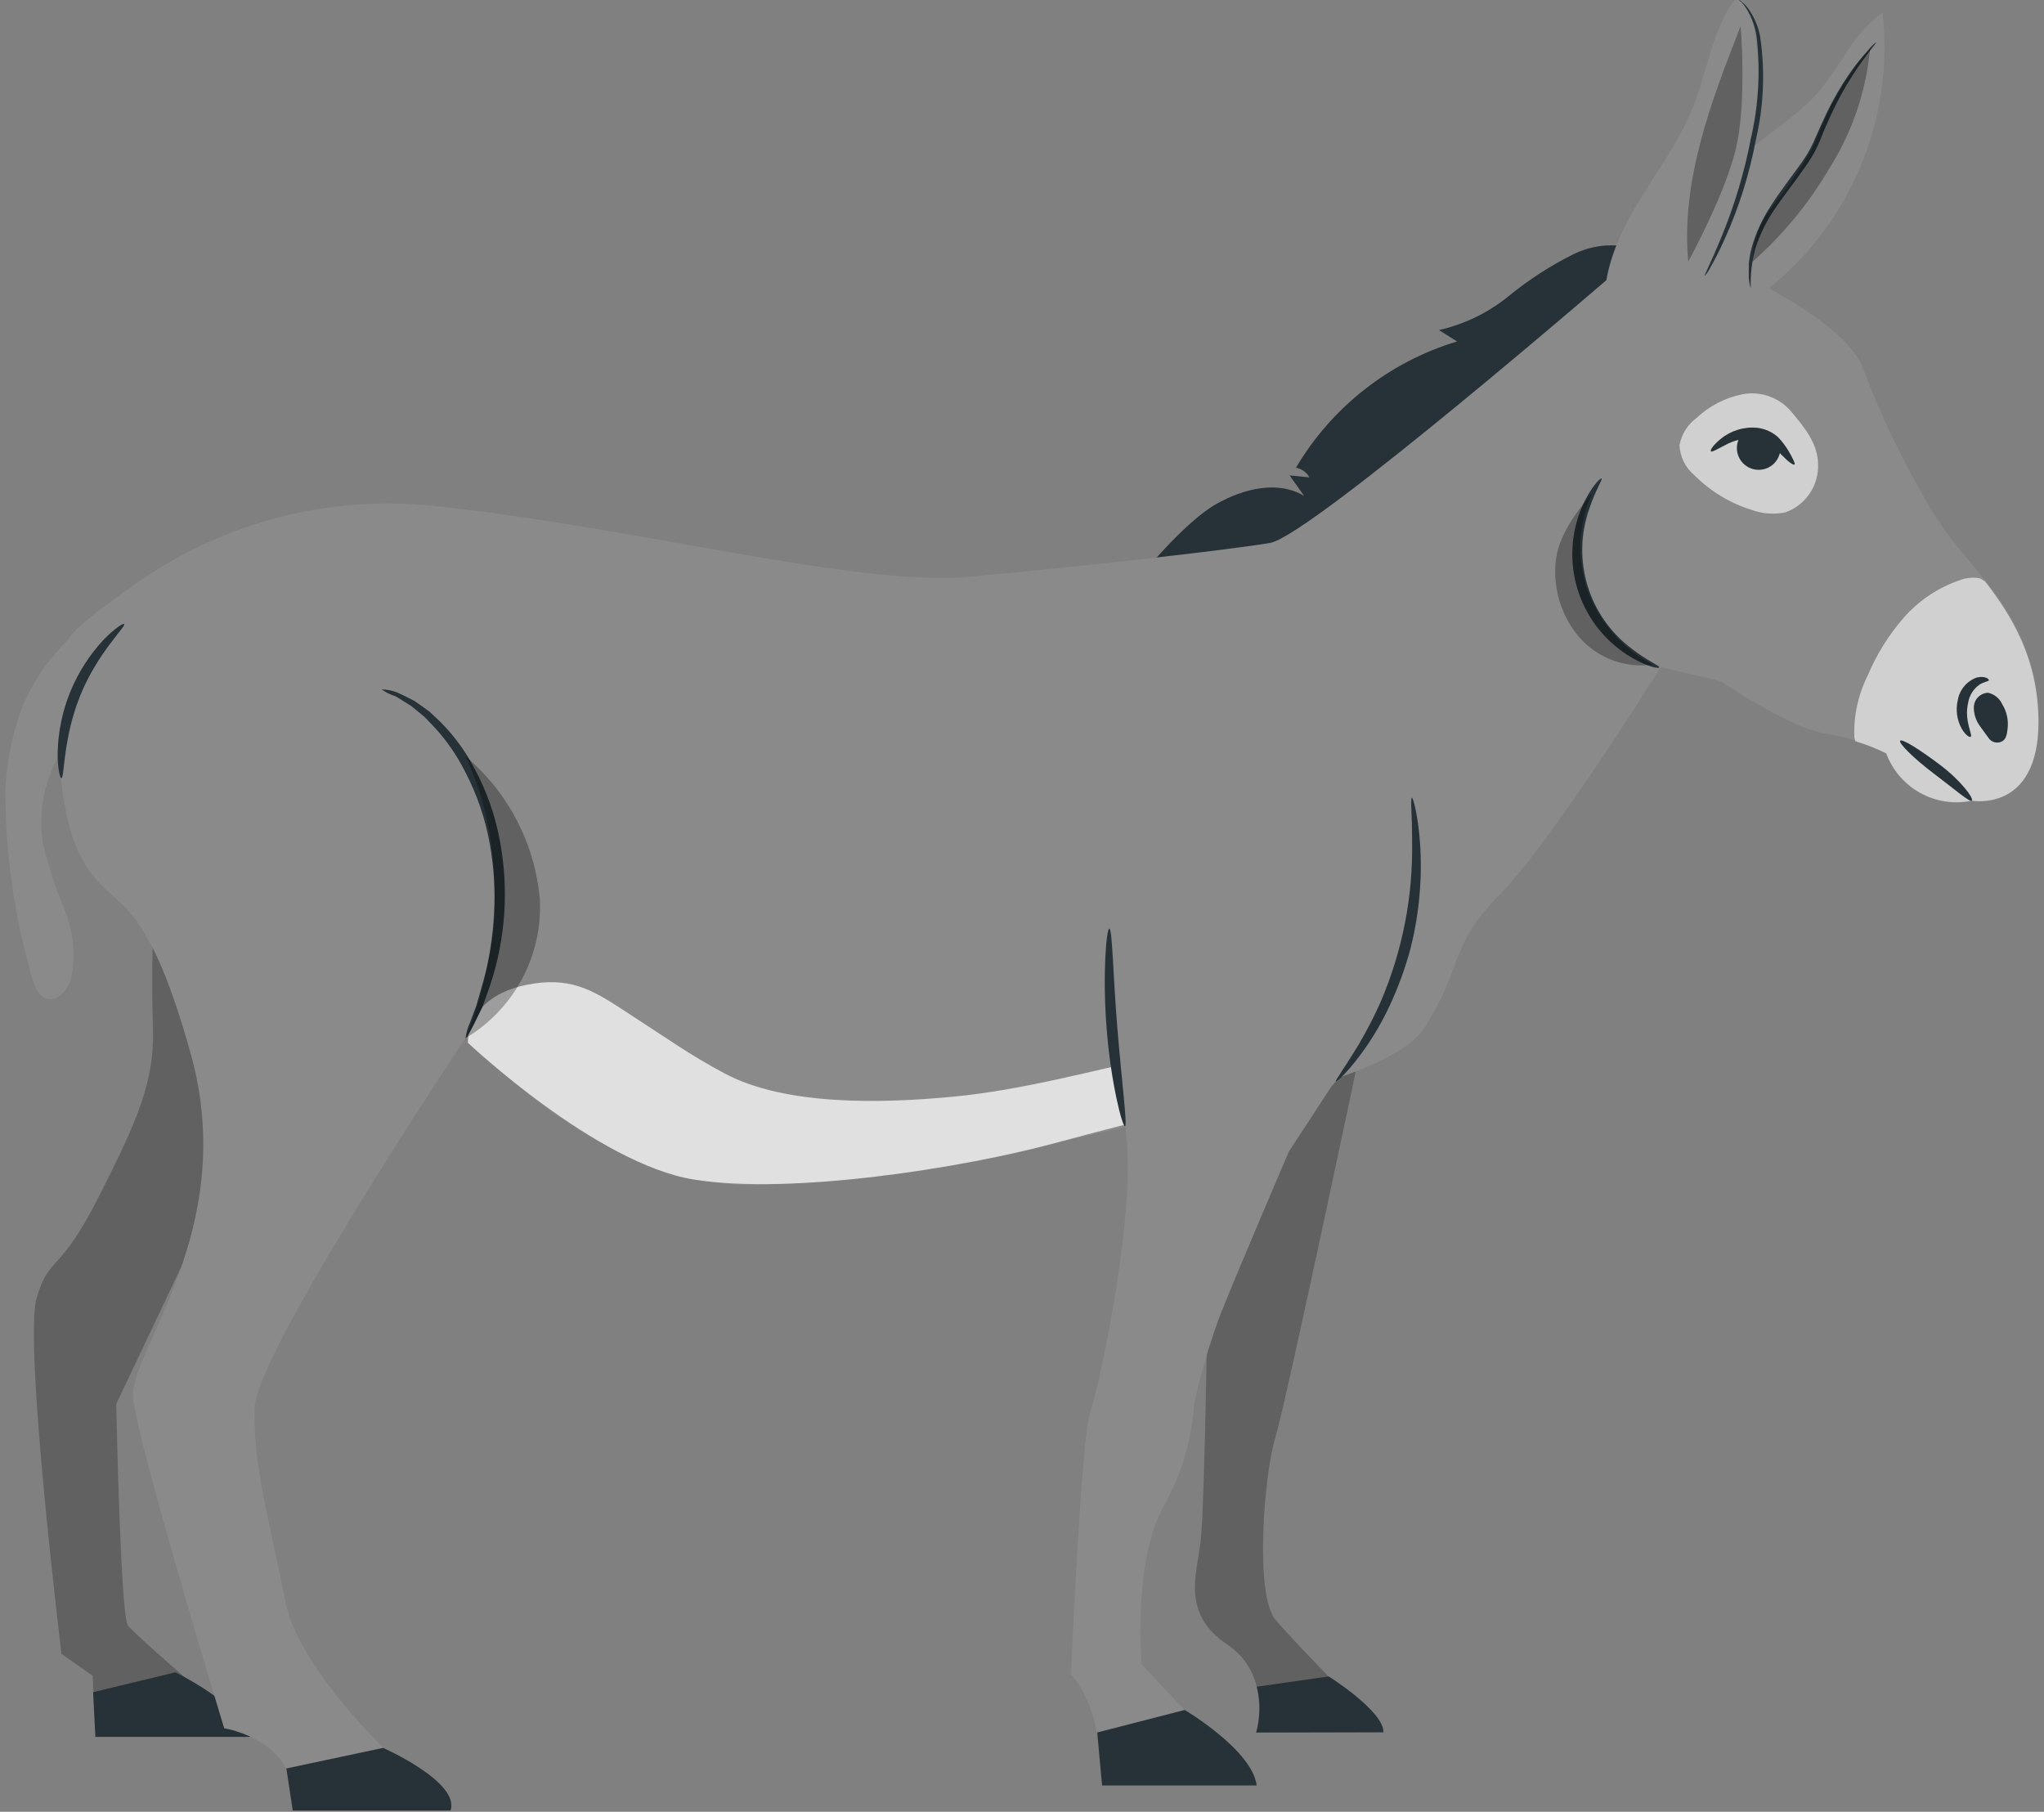 <svg width="299" height="265" viewBox="0 0 299 265" fill="none" xmlns="http://www.w3.org/2000/svg">
<rect x="0" y="0" width="299" height="265" fill="#808080" stroke="none"/>
<path d="M198.853 154.213C198.853 154.213 188.236 204.678 186.552 210.272C184.868 215.866 183.545 233.234 186.552 236.873C189.56 240.513 202.402 253.415 202.402 253.415H183.755C183.755 253.415 186.221 245.024 179.53 240.543C172.838 236.061 175.019 230.452 175.635 225.415C176.252 220.377 176.748 184.257 176.748 184.257L179.53 154.183L198.853 154.213Z" fill="#8A8A8A"/>
<g opacity="0.3">
<path d="M198.853 154.213C198.853 154.213 188.236 204.678 186.552 210.272C184.868 215.866 183.545 233.234 186.552 236.873C189.56 240.513 202.402 253.415 202.402 253.415H183.755C183.755 253.415 186.221 245.024 179.53 240.543C172.838 236.061 175.019 230.452 175.635 225.415C176.252 220.377 176.748 184.257 176.748 184.257L179.53 154.183L198.853 154.213Z" fill="black"/>
</g>
<path d="M8.991 241.913C8.991 241.913 3.442 196.349 5.352 189.883C7.261 183.417 8.555 186.635 14.374 175.192C20.194 163.748 22.63 158.049 22.374 150.365C22.118 142.681 22.374 136.756 22.374 136.756L40.945 154.891L17.006 205.342C17.006 205.342 17.622 236.243 18.705 237.747C19.788 239.251 36.539 253.521 36.539 253.521H13.983L13.547 245.101L8.991 241.913Z" fill="#8A8A8A"/>
<g opacity="0.3">
<path d="M8.991 241.913C8.991 241.913 3.442 196.349 5.352 189.883C7.261 183.417 8.555 186.635 14.374 175.192C20.194 163.748 22.63 158.049 22.374 150.365C22.118 142.681 22.374 136.756 22.374 136.756L40.945 154.891L17.006 205.342C17.006 205.342 17.622 236.243 18.705 237.747C19.788 239.251 36.539 253.521 36.539 253.521H13.983L13.547 245.101L8.991 241.913Z" fill="black"/>
</g>
<path d="M13.952 254.048L13.622 247.507L25.651 244.604C25.651 244.604 35.245 249.221 36.599 254.048H13.952Z" fill="#263238"/>
<path d="M188.612 90.8L166.612 84.364C166.612 84.665 173.108 76.425 177.905 73.733C181.845 71.492 186.928 70.199 190.777 72.545C190.071 71.552 189.364 70.545 188.642 69.537L191.544 69.823C191.341 69.457 191.058 69.14 190.718 68.896C190.377 68.651 189.987 68.486 189.574 68.41C194.836 59.518 203.246 52.927 213.138 49.944L210.492 48.275C214.221 47.431 217.705 45.738 220.672 43.327C223.616 40.913 226.825 38.839 230.236 37.147C231.954 36.315 233.838 35.883 235.747 35.883C237.656 35.883 239.54 36.315 241.258 37.147L239.754 46.38L188.612 90.8Z" fill="#263238"/>
<path d="M63.395 73.989C48.258 72.405 33.053 76.282 20.524 84.922C15.321 88.501 10.614 92.049 9.997 93.568C8.494 97.147 7.185 116.485 11.787 125.237C16.388 133.989 20.809 128.62 27.922 154.214C35.035 179.808 18.9 197.717 19.471 204.364C20.042 211.01 32.794 252.784 32.794 252.784C32.794 252.784 44.193 254.559 42.824 264.814H65.907C65.907 264.814 44.313 247.07 41.757 234.273C39.2 221.476 37.005 214.063 37.245 205.883C37.486 197.702 68.147 151.748 68.147 151.748C68.147 151.748 87.606 173.312 109.605 173.312C131.605 173.312 169.755 163.597 169.755 163.597C169.755 163.597 202.837 158.981 208.401 150.289C213.965 141.598 211.98 138.259 219.394 130.831C226.807 123.402 242.942 97.568 242.942 97.568L251.649 99.613C251.649 99.613 261.874 106.53 267.002 107.297C270.111 107.771 273.129 108.719 275.949 110.109C276.863 112.575 278.632 114.629 280.934 115.899C283.236 117.169 285.918 117.569 288.491 117.027C288.491 117.027 298.22 118.816 298.22 105.508C298.22 92.2 290.28 85.027 285.679 79.147C281.077 73.268 275.152 61.238 272.626 54.065C270.1 46.892 253.438 39.478 253.438 39.478H236.732C236.732 39.478 191.71 78.38 185.815 79.403C179.92 80.425 158.251 82.862 141.8 84.365C125.35 85.869 92.508 77.012 63.395 73.989Z" fill="#8A8A8A"/>
<path d="M176.162 161.672C176.375 161.745 176.598 161.781 176.823 161.778C177.265 161.735 177.693 161.604 178.084 161.395C178.474 161.185 178.819 160.9 179.099 160.556C179.379 160.212 179.587 159.816 179.713 159.39C179.839 158.965 179.879 158.519 179.831 158.078C179.602 157.071 179.077 156.155 178.324 155.448C177.572 154.741 176.625 154.275 175.605 154.109C173.56 153.808 171.473 153.947 169.485 154.515C159.515 156.665 149.621 159.432 139.41 160.409C129.2 161.387 114.914 161.808 105.922 156.966C100.945 154.304 97.546 151.868 92.809 148.8C88.073 145.733 84.764 143.176 79.14 143.733C73.516 144.289 68.704 146.876 68.434 152.515C68.434 152.515 87.245 170.244 101.516 172.529C115.786 174.815 140.944 170.83 154.342 167.191C167.741 163.552 176.162 161.672 176.162 161.672Z" fill="#E0E0E0"/>
<path d="M13.547 104.741V90.621C9.034 93.797 5.493 98.165 3.321 103.237C1.8 107.247 0.942 111.478 0.78 115.764C0.795 125.044 2.132 134.274 4.75 143.177C5.096 144.35 5.622 145.703 6.795 146.064C8.464 146.59 9.938 144.756 10.404 143.057C11.066 139.722 10.736 136.266 9.456 133.117C8.159 129.984 7.103 126.757 6.299 123.463C5.727 119.979 6.098 116.407 7.372 113.115C8.647 109.823 10.778 106.932 13.547 104.741Z" fill="#8A8A8A"/>
<path d="M162.266 142.53C162.266 142.53 163.394 154.214 164.762 166.184C166.131 178.154 160.702 203.161 159.439 206.71C158.176 210.258 156.657 244.95 156.657 244.95C156.657 244.95 161.168 248.739 161.168 261.16H183.725C183.725 261.16 174.101 251.025 167.003 243.431C167.003 243.431 165.695 228.574 170.176 220.379C172.819 215.743 174.363 210.562 174.687 205.236C175.659 200.842 176.935 196.521 178.507 192.304C180.883 186.289 188.537 168.439 188.537 168.439L194.717 158.981L202.371 150.094L199.709 138.5L187.77 132.199L174.492 133.432L162.266 142.53Z" fill="#8A8A8A"/>
<path d="M257.89 42.847C264.088 38.102 268.956 31.836 272.023 24.657C275.089 17.478 276.25 9.629 275.393 1.87C271.183 4.712 269.198 9.825 265.844 13.629C262.13 17.84 256.822 20.366 253.168 24.652C249.213 29.283 247.694 35.464 246.551 41.449" fill="#8A8A8A"/>
<path d="M274.445 6.171C274.551 6.276 272.942 7.975 270.957 11.088C269.789 12.914 268.749 14.818 267.844 16.787C267.333 17.885 266.806 19.073 266.34 20.306C265.817 21.616 265.146 22.862 264.34 24.02C262.716 26.396 260.987 28.532 259.649 30.517C258.428 32.291 257.466 34.23 256.791 36.276C256.268 38.195 256.035 40.182 256.1 42.17C255.941 41.647 255.846 41.107 255.814 40.562C255.814 40.035 255.814 39.389 255.814 38.637C255.892 37.788 256.043 36.948 256.265 36.125C256.88 33.99 257.818 31.962 259.047 30.11C260.37 28.005 262.055 25.885 263.694 23.569C264.47 22.451 265.121 21.251 265.633 19.99C266.16 18.757 266.701 17.569 267.242 16.456C268.193 14.472 269.299 12.566 270.551 10.757C271.393 9.543 272.318 8.387 273.318 7.299C273.644 6.877 274.023 6.498 274.445 6.171Z" fill="#263238"/>
<g opacity="0.6">
<path d="M261.905 60.064C261.047 59.097 259.954 58.367 258.731 57.946C257.509 57.524 256.199 57.425 254.927 57.658C252.381 58.16 250.029 59.376 248.145 61.162C246.836 62.125 245.952 63.559 245.679 65.162C245.725 66.001 245.944 66.821 246.322 67.571C246.7 68.321 247.228 68.986 247.875 69.522C250.205 71.86 253.069 73.594 256.22 74.575C257.808 75.158 259.528 75.283 261.183 74.936C262.626 74.419 263.867 73.454 264.724 72.183C265.581 70.912 266.011 69.4 265.95 67.868C265.905 64.816 263.874 62.395 261.905 60.064Z" fill="white"/>
</g>
<path d="M262.521 67.93C262.355 68.095 261.619 67.569 260.686 66.607C260.22 66.14 259.649 65.509 259.077 65.028C258.415 64.542 257.638 64.236 256.822 64.14C255.253 64.013 253.681 64.359 252.31 65.133C251.153 65.719 250.431 66.171 250.28 66.005C250.13 65.84 250.596 65.103 251.709 64.201C252.454 63.587 253.314 63.128 254.238 62.849C255.162 62.57 256.132 62.477 257.092 62.577C258.21 62.718 259.259 63.195 260.1 63.945C260.669 64.547 261.173 65.207 261.604 65.915C262.28 67.058 262.626 67.825 262.521 67.93Z" fill="#263238"/>
<path d="M260.371 66.231C260.265 66.703 260.053 67.144 259.752 67.521C259.451 67.899 259.068 68.203 258.632 68.411C258.196 68.619 257.718 68.725 257.235 68.721C256.752 68.717 256.277 68.604 255.844 68.389C255.411 68.175 255.033 67.864 254.737 67.482C254.442 67.1 254.238 66.656 254.139 66.183C254.041 65.71 254.051 65.221 254.169 64.752C254.288 64.284 254.511 63.849 254.822 63.479C255.494 63.219 256.213 63.102 256.933 63.136C257.653 63.169 258.358 63.353 259.002 63.675C259.352 63.818 259.658 64.05 259.89 64.348C260.122 64.646 260.272 65 260.326 65.374L260.371 66.231Z" fill="#263238"/>
<g opacity="0.6">
<path d="M290.355 85.012L289.663 84.606C288.715 84.412 287.731 84.485 286.821 84.816C283.624 85.876 280.765 87.765 278.536 90.29C276.319 92.811 274.526 95.675 273.228 98.771C271.815 101.589 271.138 104.719 271.258 107.869L271.408 108.425C272.959 108.888 274.468 109.481 275.919 110.199C276.833 112.665 278.602 114.719 280.904 115.989C283.206 117.259 285.888 117.659 288.46 117.117C288.46 117.117 298.19 118.906 298.19 105.598C298.16 96.275 294.205 89.974 290.355 85.012Z" fill="white"/>
</g>
<path d="M288.431 117.117C288.115 117.358 285.874 115.403 282.882 113.148C279.89 110.892 277.664 108.636 277.965 108.336C278.265 108.035 280.807 109.614 283.844 111.914C286.882 114.215 288.807 116.832 288.431 117.117Z" fill="#263238"/>
<path d="M292.911 103.041C292.722 102.614 292.437 102.237 292.076 101.939C291.716 101.642 291.292 101.432 290.836 101.327C290.313 101.339 289.813 101.541 289.428 101.895C289.043 102.249 288.801 102.732 288.746 103.252C288.686 104.301 288.995 105.338 289.618 106.184C290.024 106.786 290.49 107.357 290.896 107.944C291.086 108.228 291.366 108.439 291.691 108.543C292.016 108.647 292.367 108.637 292.686 108.515C293.408 108.244 293.573 107.553 293.663 106.665C293.836 105.407 293.571 104.127 292.911 103.041Z" fill="#263238"/>
<path d="M234.266 69.975C234.476 70.125 233.379 71.674 232.461 74.486C231.197 78.109 231.12 82.04 232.242 85.71C233.364 89.379 235.627 92.596 238.702 94.891C241.033 96.711 242.807 97.373 242.717 97.613C242.627 97.854 240.717 97.493 238.055 95.794C234.562 93.553 231.978 90.144 230.764 86.176C229.55 82.208 229.783 77.937 231.424 74.125C232.687 71.208 234.145 69.869 234.266 69.975Z" fill="#263238"/>
<path d="M68.103 151.838C68.19 151.062 68.403 150.305 68.734 149.597L69.681 147.086C69.982 146.049 70.298 144.906 70.659 143.673C72.516 137.098 72.855 130.187 71.651 123.462C71.003 119.792 69.796 116.242 68.072 112.936C66.71 110.207 64.918 107.714 62.764 105.553L62.102 104.861L61.411 104.29L60.133 103.252C59.276 102.696 58.509 102.245 57.877 101.854C57.141 101.623 56.446 101.278 55.817 100.831C56.61 100.848 57.395 101.005 58.133 101.297C58.809 101.613 59.636 102.004 60.614 102.515L62.027 103.508L62.794 104.064L63.531 104.741C65.882 106.896 67.846 109.439 69.335 112.259C71.189 115.664 72.478 119.345 73.155 123.162C74.437 130.108 73.951 137.265 71.742 143.973C71.29 145.252 70.899 146.394 70.523 147.387L69.32 149.838C68.644 151.176 68.208 151.883 68.103 151.838Z" fill="#263238"/>
<path d="M234.897 46.501C234.055 40.922 236.296 35.328 239.138 30.456C241.98 25.584 245.484 21.058 247.589 15.825C249.694 10.592 250.401 4.772 253.604 0.126C256.446 -1.017 256.867 5.915 257.183 9.223C257.626 15.647 256.714 22.092 254.506 28.14C252.476 34.156 249.724 40.035 247.333 45.99" fill="#8A8A8A"/>
<g opacity="0.3">
<path d="M246.957 38.26C245.874 26.426 250.295 14.877 254.626 3.81C254.626 3.81 255.498 14.185 254.084 21.043C252.671 27.899 246.957 38.26 246.957 38.26Z" fill="black"/>
</g>
<path d="M254.416 0.006C254.416 0.006 254.551 0.006 254.777 0.262C255.12 0.511 255.42 0.816 255.664 1.164C256.592 2.417 257.215 3.869 257.484 5.404C258.22 10.412 258.005 15.513 256.852 20.442C255.921 25.41 254.407 30.25 252.341 34.863C251.544 36.622 250.837 38.02 250.281 38.953C250.04 39.463 249.731 39.938 249.363 40.366C249.243 40.366 250.371 38.201 251.829 34.637C253.735 30.011 255.171 25.205 256.115 20.291C257.242 15.429 257.532 10.409 256.972 5.449C256.771 3.966 256.258 2.541 255.469 1.269C255.259 0.922 255.012 0.6 254.732 0.307C254.491 0.156 254.401 0.036 254.416 0.006Z" fill="#263238"/>
<g opacity="0.3">
<path d="M256.386 38.261C260.791 34.362 264.556 29.795 267.544 24.727C270.92 19.414 272.982 13.372 273.559 7.104C271.651 9.32 269.964 11.717 268.521 14.261C267.018 16.773 266.206 19.449 264.897 22.081C263.215 24.916 261.336 27.629 259.273 30.201C257.434 32.471 256.412 35.294 256.371 38.216" fill="black"/>
</g>
<path d="M288.281 107.763C288.13 107.899 287.529 107.538 286.973 106.605C286.262 105.334 286.053 103.843 286.386 102.425C286.51 101.675 286.831 100.971 287.318 100.387C287.804 99.803 288.438 99.359 289.153 99.102C290.341 98.801 291.018 99.327 290.927 99.508C290.837 99.688 290.251 99.703 289.559 100.139C289.12 100.447 288.747 100.84 288.463 101.295C288.179 101.749 287.989 102.256 287.905 102.786C287.273 105.417 288.627 107.508 288.281 107.763Z" fill="#263238"/>
<g opacity="0.3">
<path d="M232.943 72.064C230.446 75.072 227.815 78.531 227.544 82.455C227.385 84.415 227.62 86.386 228.235 88.253C228.85 90.12 229.832 91.845 231.123 93.327C232.44 94.794 234.096 95.915 235.947 96.592C237.798 97.268 239.788 97.48 241.74 97.207C237.294 94.851 233.88 90.928 232.161 86.2C230.61 81.561 230.89 76.504 232.943 72.064Z" fill="black"/>
</g>
<path d="M206.536 116.681C206.717 116.681 207.394 119.072 207.709 123.117C208.093 128.407 207.616 133.724 206.296 138.861C205.533 141.685 204.527 144.437 203.288 147.086C202.283 149.243 201.096 151.311 199.739 153.267C197.409 156.605 195.529 158.289 195.409 158.169C195.288 158.049 196.762 156.079 198.807 152.68C199.984 150.684 201.043 148.62 201.98 146.5C205.138 139.131 206.701 131.178 206.566 123.162C206.582 119.192 206.281 116.726 206.536 116.681Z" fill="#263238"/>
<path d="M162.267 135.824C162.719 135.824 162.794 142.335 163.44 150.275C164.087 158.215 164.944 164.651 164.568 164.741C164.192 164.831 162.508 158.471 161.876 150.411C161.245 142.351 161.876 135.809 162.267 135.824Z" fill="#263238"/>
<g opacity="0.3">
<path d="M78.974 131.599C78.273 123.45 74.368 115.911 68.117 110.637C74.056 123.373 73.41 138.832 68.117 151.839C71.59 149.765 74.435 146.787 76.347 143.222C78.259 139.657 79.167 135.64 78.974 131.599Z" fill="black"/>
</g>
<path d="M18.163 91.269C18.494 91.614 14.254 95.464 11.712 101.795C9.171 108.125 9.457 113.825 8.975 113.825C8.78 113.825 8.419 112.426 8.434 110.095C8.568 103.941 10.967 98.051 15.171 93.554C16.795 91.885 18.043 91.118 18.163 91.269Z" fill="#263238"/>
<path d="M161.214 261.162L160.507 253.403L173.304 250.109C173.304 250.109 183.199 255.974 183.83 261.162H161.214Z" fill="#263238"/>
<path d="M183.755 253.4C184.376 251.217 184.407 248.908 183.846 246.709L194.372 245.205C194.372 245.205 202.417 250.273 202.372 253.355L183.755 253.4Z" fill="#263238"/>
<path d="M42.824 264.815L41.892 258.665L56.042 255.657C56.042 255.657 67.305 260.635 65.907 264.815H42.824Z" fill="#263238"/>
</svg>
